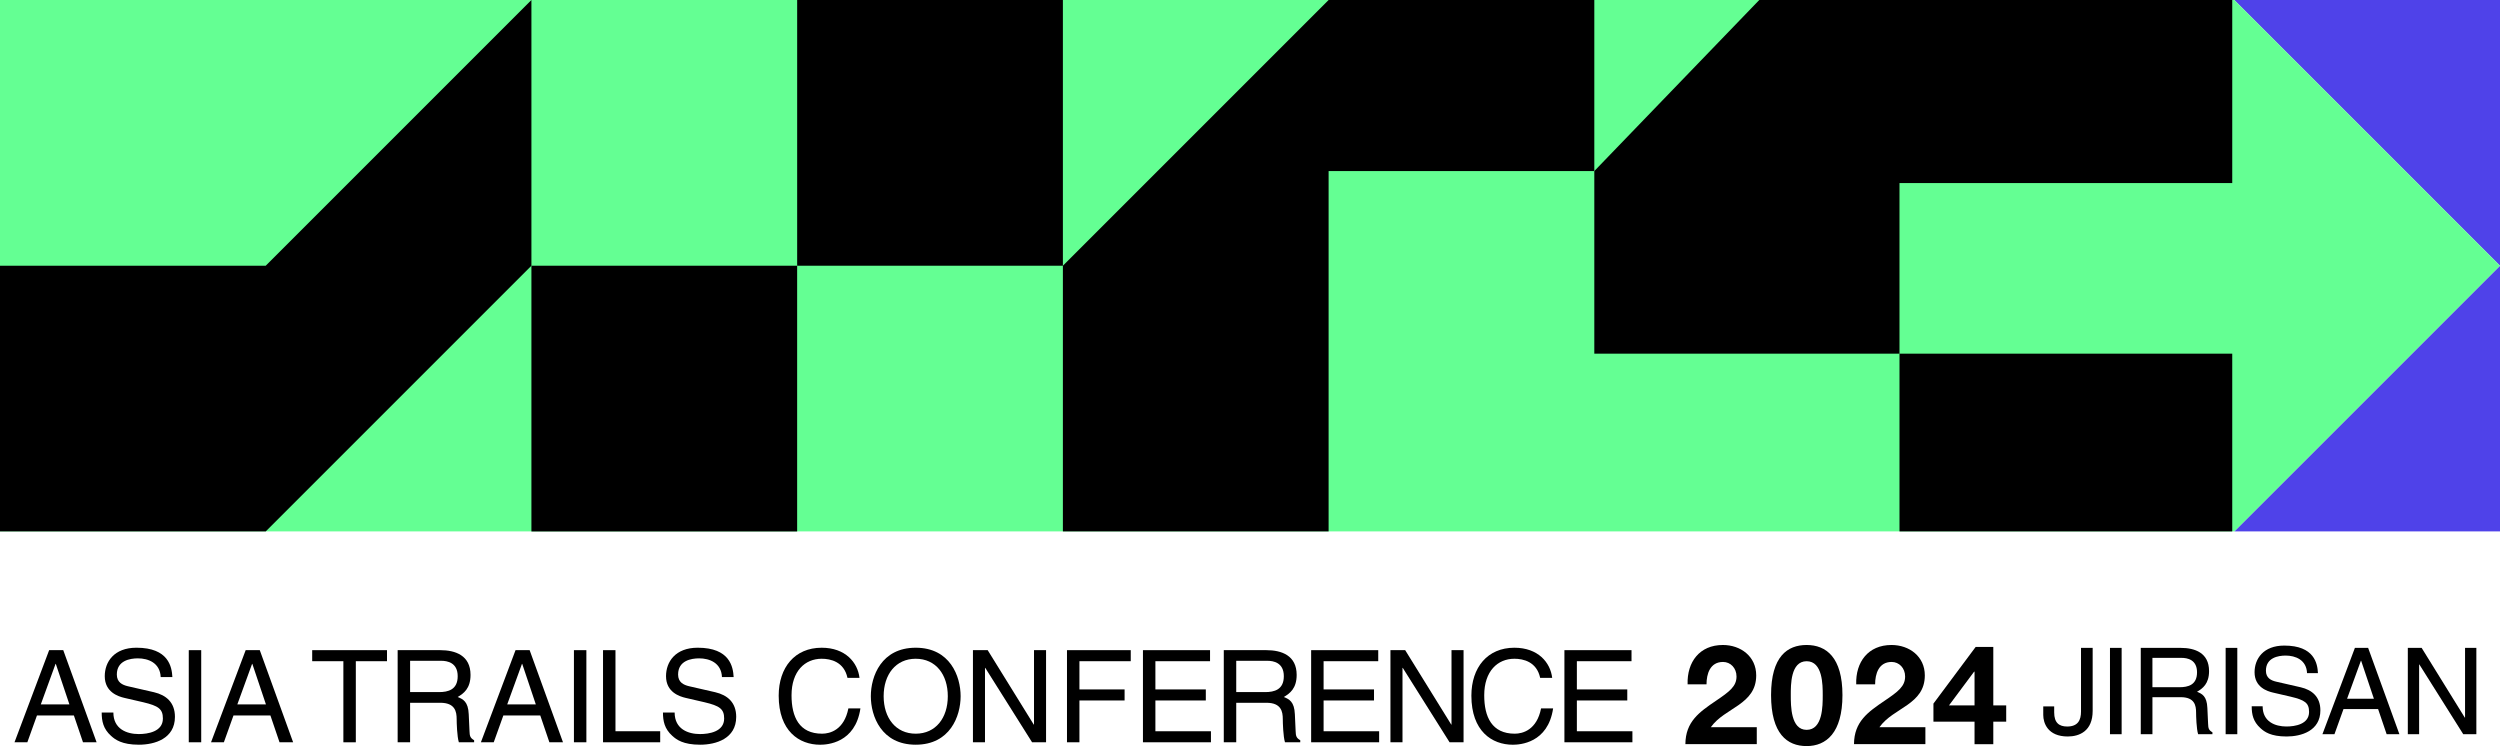 <?xml version="1.0" encoding="UTF-8"?>
<svg id="_레이어_1" data-name="레이어 1" xmlns="http://www.w3.org/2000/svg" viewBox="0 0 1140.95 340.5">
  <defs>
    <style>
      .cls-1 {
        fill: #000;
      }

      .cls-1, .cls-2, .cls-3 {
        stroke-width: 0px;
      }

      .cls-2 {
        fill: #64ff93;
      }

      .cls-3 {
        fill: #4f42e9;
      }
    </style>
  </defs>
  <g>
    <polygon class="cls-3" points="1019.68 0 1100.3 80.61 1140.95 121.27 1140.95 0 1019.68 0"/>
    <polygon class="cls-3" points="1019.68 242.53 1140.95 242.53 1140.95 121.27 1100.3 161.92 1019.68 242.53"/>
  </g>
  <polygon class="cls-2" points="1100.3 80.61 1019.68 0 867.12 0 867.12 0 0 0 0 242.53 867.12 242.53 1019.68 242.53 1100.3 161.92 1140.95 121.27 1100.3 80.61"/>
  <g>
    <polygon class="cls-1" points="121.27 121.27 0 121.27 0 242.53 121.27 242.53 242.53 121.27 242.53 0 121.27 121.27"/>
    <rect class="cls-1" x="242.53" y="121.27" width="121.27" height="121.27"/>
    <polygon class="cls-1" points="606.35 0 522.79 83.56 485.08 121.27 485.08 167.11 485.08 242.53 606.35 242.53 606.35 83.56 606.35 78.07 727.61 78.07 727.61 0 606.35 0"/>
    <polygon class="cls-1" points="1018.75 83.56 1018.75 0 802.89 0 802.89 0 727.61 78.07 727.61 110.38 727.61 161.41 771.74 161.41 866.89 161.41 866.89 242.53 1018.75 242.53 1018.75 161.41 866.89 161.41 866.89 83.56 1018.75 83.56"/>
    <rect class="cls-1" x="363.81" y="0" width="121.27" height="121.27"/>
  </g>
  <g>
    <g>
      <path class="cls-1" d="M16.87,326.52l-4.39,12.24h-5.86l15.81-42.04h6.44l15.22,42.04h-6.21l-4.16-12.24h-16.86ZM31.68,321.48l-6.21-18.5h-.12l-6.73,18.5h13.06Z"/>
      <path class="cls-1" d="M73.34,309.01c-.29-6.5-5.68-8.55-10.42-8.55-3.57,0-9.6,1-9.6,7.38,0,3.57,2.52,4.74,4.98,5.33l12,2.75c5.45,1.29,9.54,4.57,9.54,11.24,0,9.95-9.25,12.71-16.45,12.71-7.79,0-10.83-2.34-12.71-4.04-3.57-3.22-4.27-6.73-4.27-10.66h5.33c0,7.61,6.21,9.84,11.59,9.84,4.1,0,11.01-1.05,11.01-7.08,0-4.39-2.05-5.8-8.96-7.44l-8.61-1.99c-2.75-.64-8.96-2.58-8.96-9.9,0-6.56,4.27-13,14.46-13,14.7,0,16.16,8.78,16.4,13.41h-5.33Z"/>
      <path class="cls-1" d="M91.83,338.76h-5.68v-42.04h5.68v42.04Z"/>
      <path class="cls-1" d="M106.56,326.52l-4.39,12.24h-5.86l15.81-42.04h6.44l15.22,42.04h-6.21l-4.16-12.24h-16.86ZM121.37,321.48l-6.21-18.5h-.12l-6.73,18.5h13.06Z"/>
      <path class="cls-1" d="M142.48,296.72h34.14v5.04h-14.23v37.01h-5.68v-37.01h-14.23v-5.04Z"/>
      <path class="cls-1" d="M187.16,338.76h-5.68v-42.04h19.44c6.91,0,13.82,2.4,13.82,11.3,0,6.21-3.16,8.49-5.86,10.07,2.4,1,4.8,2.05,5.04,7.9l.35,7.61c.06,2.34.35,3.22,2.11,4.22v.94h-6.97c-.82-2.58-1-8.96-1-10.54,0-3.45-.7-7.49-7.49-7.49h-13.76v18.03ZM187.16,315.86h13.17c4.16,0,8.55-1.05,8.55-7.26s-4.74-7.03-7.55-7.03h-14.17v14.29Z"/>
      <path class="cls-1" d="M229.72,326.52l-4.39,12.24h-5.86l15.81-42.04h6.44l15.22,42.04h-6.21l-4.16-12.24h-16.86ZM244.54,321.48l-6.21-18.5h-.12l-6.73,18.5h13.06Z"/>
      <path class="cls-1" d="M267.61,338.76h-5.68v-42.04h5.68v42.04Z"/>
      <path class="cls-1" d="M280.89,333.72h20.41v5.04h-26.09v-42.04h5.68v37.01Z"/>
      <path class="cls-1" d="M329.49,309.01c-.29-6.5-5.68-8.55-10.42-8.55-3.57,0-9.6,1-9.6,7.38,0,3.57,2.52,4.74,4.98,5.33l12,2.75c5.45,1.29,9.54,4.57,9.54,11.24,0,9.95-9.25,12.71-16.45,12.71-7.79,0-10.83-2.34-12.71-4.04-3.57-3.22-4.27-6.73-4.27-10.66h5.33c0,7.61,6.21,9.84,11.59,9.84,4.1,0,11.01-1.05,11.01-7.08,0-4.39-2.05-5.8-8.96-7.44l-8.61-1.99c-2.75-.64-8.96-2.58-8.96-9.9,0-6.56,4.27-13,14.46-13,14.7,0,16.16,8.78,16.4,13.41h-5.33Z"/>
      <path class="cls-1" d="M386.77,309.36c-1.58-7.38-7.73-8.72-11.77-8.72-7.61,0-13.76,5.62-13.76,16.69,0,9.9,3.51,17.51,13.94,17.51,3.69,0,10.07-1.76,12-11.53h5.5c-2.34,15.87-15.22,16.57-18.39,16.57-9.54,0-18.91-6.21-18.91-22.37,0-12.94,7.38-21.9,19.61-21.9,10.83,0,16.45,6.73,17.27,13.76h-5.5Z"/>
      <path class="cls-1" d="M417.92,339.87c-15.69,0-20.49-13.06-20.49-22.13s4.8-22.13,20.49-22.13,20.49,13.06,20.49,22.13-4.8,22.13-20.49,22.13ZM417.92,300.64c-9.13,0-14.64,7.2-14.64,17.1s5.5,17.1,14.64,17.1,14.64-7.2,14.64-17.1-5.5-17.1-14.64-17.1Z"/>
      <path class="cls-1" d="M471.9,296.72h5.5v42.04h-6.38l-21.37-33.96h-.12v33.96h-5.5v-42.04h6.73l21.02,33.96h.12v-33.96Z"/>
      <path class="cls-1" d="M492.63,338.76h-5.68v-42.04h29.1v5.04h-23.42v12.88h20.61v5.04h-20.61v19.09Z"/>
      <path class="cls-1" d="M552.65,338.76h-31.03v-42.04h30.62v5.04h-24.94v12.88h23.01v5.04h-23.01v14.05h25.35v5.04Z"/>
      <path class="cls-1" d="M564.19,338.76h-5.68v-42.04h19.44c6.91,0,13.82,2.4,13.82,11.3,0,6.21-3.16,8.49-5.86,10.07,2.4,1,4.8,2.05,5.04,7.9l.35,7.61c.06,2.34.35,3.22,2.11,4.22v.94h-6.97c-.82-2.58-1-8.96-1-10.54,0-3.45-.7-7.49-7.49-7.49h-13.76v18.03ZM564.19,315.86h13.17c4.16,0,8.55-1.05,8.55-7.26s-4.74-7.03-7.55-7.03h-14.17v14.29Z"/>
      <path class="cls-1" d="M629.41,338.76h-31.03v-42.04h30.62v5.04h-24.94v12.88h23.01v5.04h-23.01v14.05h25.35v5.04Z"/>
      <path class="cls-1" d="M662.44,296.72h5.5v42.04h-6.38l-21.37-33.96h-.12v33.96h-5.5v-42.04h6.73l21.02,33.96h.12v-33.96Z"/>
      <path class="cls-1" d="M702.9,309.36c-1.58-7.38-7.73-8.72-11.77-8.72-7.61,0-13.76,5.62-13.76,16.69,0,9.9,3.51,17.51,13.94,17.51,3.69,0,10.07-1.76,12-11.53h5.5c-2.34,15.87-15.22,16.57-18.39,16.57-9.54,0-18.91-6.21-18.91-22.37,0-12.94,7.38-21.9,19.61-21.9,10.83,0,16.45,6.73,17.27,13.76h-5.5Z"/>
      <path class="cls-1" d="M745,338.76h-31.03v-42.04h30.62v5.04h-24.94v12.88h23.01v5.04h-23.01v14.05h25.35v5.04Z"/>
    </g>
    <g>
      <path class="cls-1" d="M770.19,312.3c-.32-10.14,5.45-17.94,16.1-17.94,8.11,0,15.21,5.2,15.21,13.88,0,6.66-3.55,10.33-7.92,13.44-4.37,3.11-9.57,5.64-12.8,10.21h20.98v7.73h-32.58c.06-10.27,6.34-14.64,14.01-19.84,6.08-4.12,9.32-6.53,9.32-11.03,0-3.87-2.73-6.65-6.15-6.65-5.96,0-7.54,5.51-7.54,10.2h-8.62Z"/>
      <path class="cls-1" d="M824.51,294.36c8.87,0,16.35,5.58,16.35,22.88s-7.48,23.26-16.35,23.26-16.23-5.58-16.23-23.26,7.48-22.88,16.23-22.88ZM824.51,333.09c7.35,0,7.35-10.84,7.35-15.85,0-4.63,0-15.47-7.35-15.47s-7.23,10.84-7.23,15.47c0,5.01,0,15.85,7.23,15.85Z"/>
      <path class="cls-1" d="M847.14,312.3c-.32-10.14,5.45-17.94,16.1-17.94,8.11,0,15.21,5.2,15.21,13.88,0,6.66-3.55,10.33-7.92,13.44-4.37,3.11-9.57,5.64-12.8,10.21h20.98v7.73h-32.58c.06-10.27,6.34-14.64,14.01-19.84,6.08-4.12,9.32-6.53,9.32-11.03,0-3.87-2.73-6.65-6.15-6.65-5.96,0-7.54,5.51-7.54,10.2h-8.62Z"/>
      <path class="cls-1" d="M901.14,329.35h-18.76v-8.24l19.27-25.86h8.05v26.69h5.89v7.42h-5.89v10.27h-8.56v-10.27ZM901.14,306.53h-.19l-11.47,15.4h11.66v-15.4Z"/>
    </g>
    <g>
      <path class="cls-1" d="M937.49,322.41v2.74c0,4.72,2.25,6.42,5.93,6.42,4.94,0,6.31-2.96,6.31-6.81v-29.09h5.32v28.76c0,9.22-6.04,11.69-11.36,11.69-9.16,0-11.19-6.15-11.19-9.82v-3.9h4.99Z"/>
      <path class="cls-1" d="M968.27,335.08h-5.32v-39.4h5.32v39.4Z"/>
      <path class="cls-1" d="M982.32,335.08h-5.32v-39.4h18.22c6.48,0,12.95,2.25,12.95,10.59,0,5.82-2.96,7.96-5.49,9.44,2.25.93,4.5,1.92,4.72,7.41l.33,7.13c.06,2.2.33,3.02,1.98,3.95v.88h-6.53c-.77-2.41-.93-8.4-.93-9.88,0-3.24-.66-7.02-7.02-7.02h-12.9v16.9ZM982.32,313.63h12.35c3.9,0,8.01-.99,8.01-6.8s-4.44-6.59-7.08-6.59h-13.28v13.39Z"/>
      <path class="cls-1" d="M1021.06,335.08h-5.32v-39.4h5.32v39.4Z"/>
      <path class="cls-1" d="M1052.89,307.2c-.27-6.09-5.32-8.01-9.77-8.01-3.35,0-9,.93-9,6.91,0,3.35,2.36,4.45,4.66,4.99l11.25,2.58c5.1,1.21,8.94,4.28,8.94,10.54,0,9.33-8.67,11.91-15.42,11.91-7.3,0-10.15-2.19-11.91-3.79-3.35-3.02-4.01-6.31-4.01-9.99h4.99c0,7.13,5.82,9.22,10.87,9.22,3.84,0,10.32-.99,10.32-6.64,0-4.12-1.92-5.43-8.4-6.97l-8.07-1.87c-2.58-.6-8.4-2.41-8.4-9.27,0-6.15,4.01-12.18,13.55-12.18,13.77,0,15.15,8.23,15.37,12.57h-4.99Z"/>
      <path class="cls-1" d="M1069.52,323.61l-4.12,11.47h-5.49l14.82-39.4h6.04l14.27,39.4h-5.82l-3.9-11.47h-15.81ZM1083.4,318.89l-5.82-17.34h-.11l-6.31,17.34h12.24Z"/>
      <path class="cls-1" d="M1125,295.68h5.16v39.4h-5.98l-20.03-31.83h-.11v31.83h-5.16v-39.4h6.31l19.7,31.83h.11v-31.83Z"/>
    </g>
  </g>
</svg>